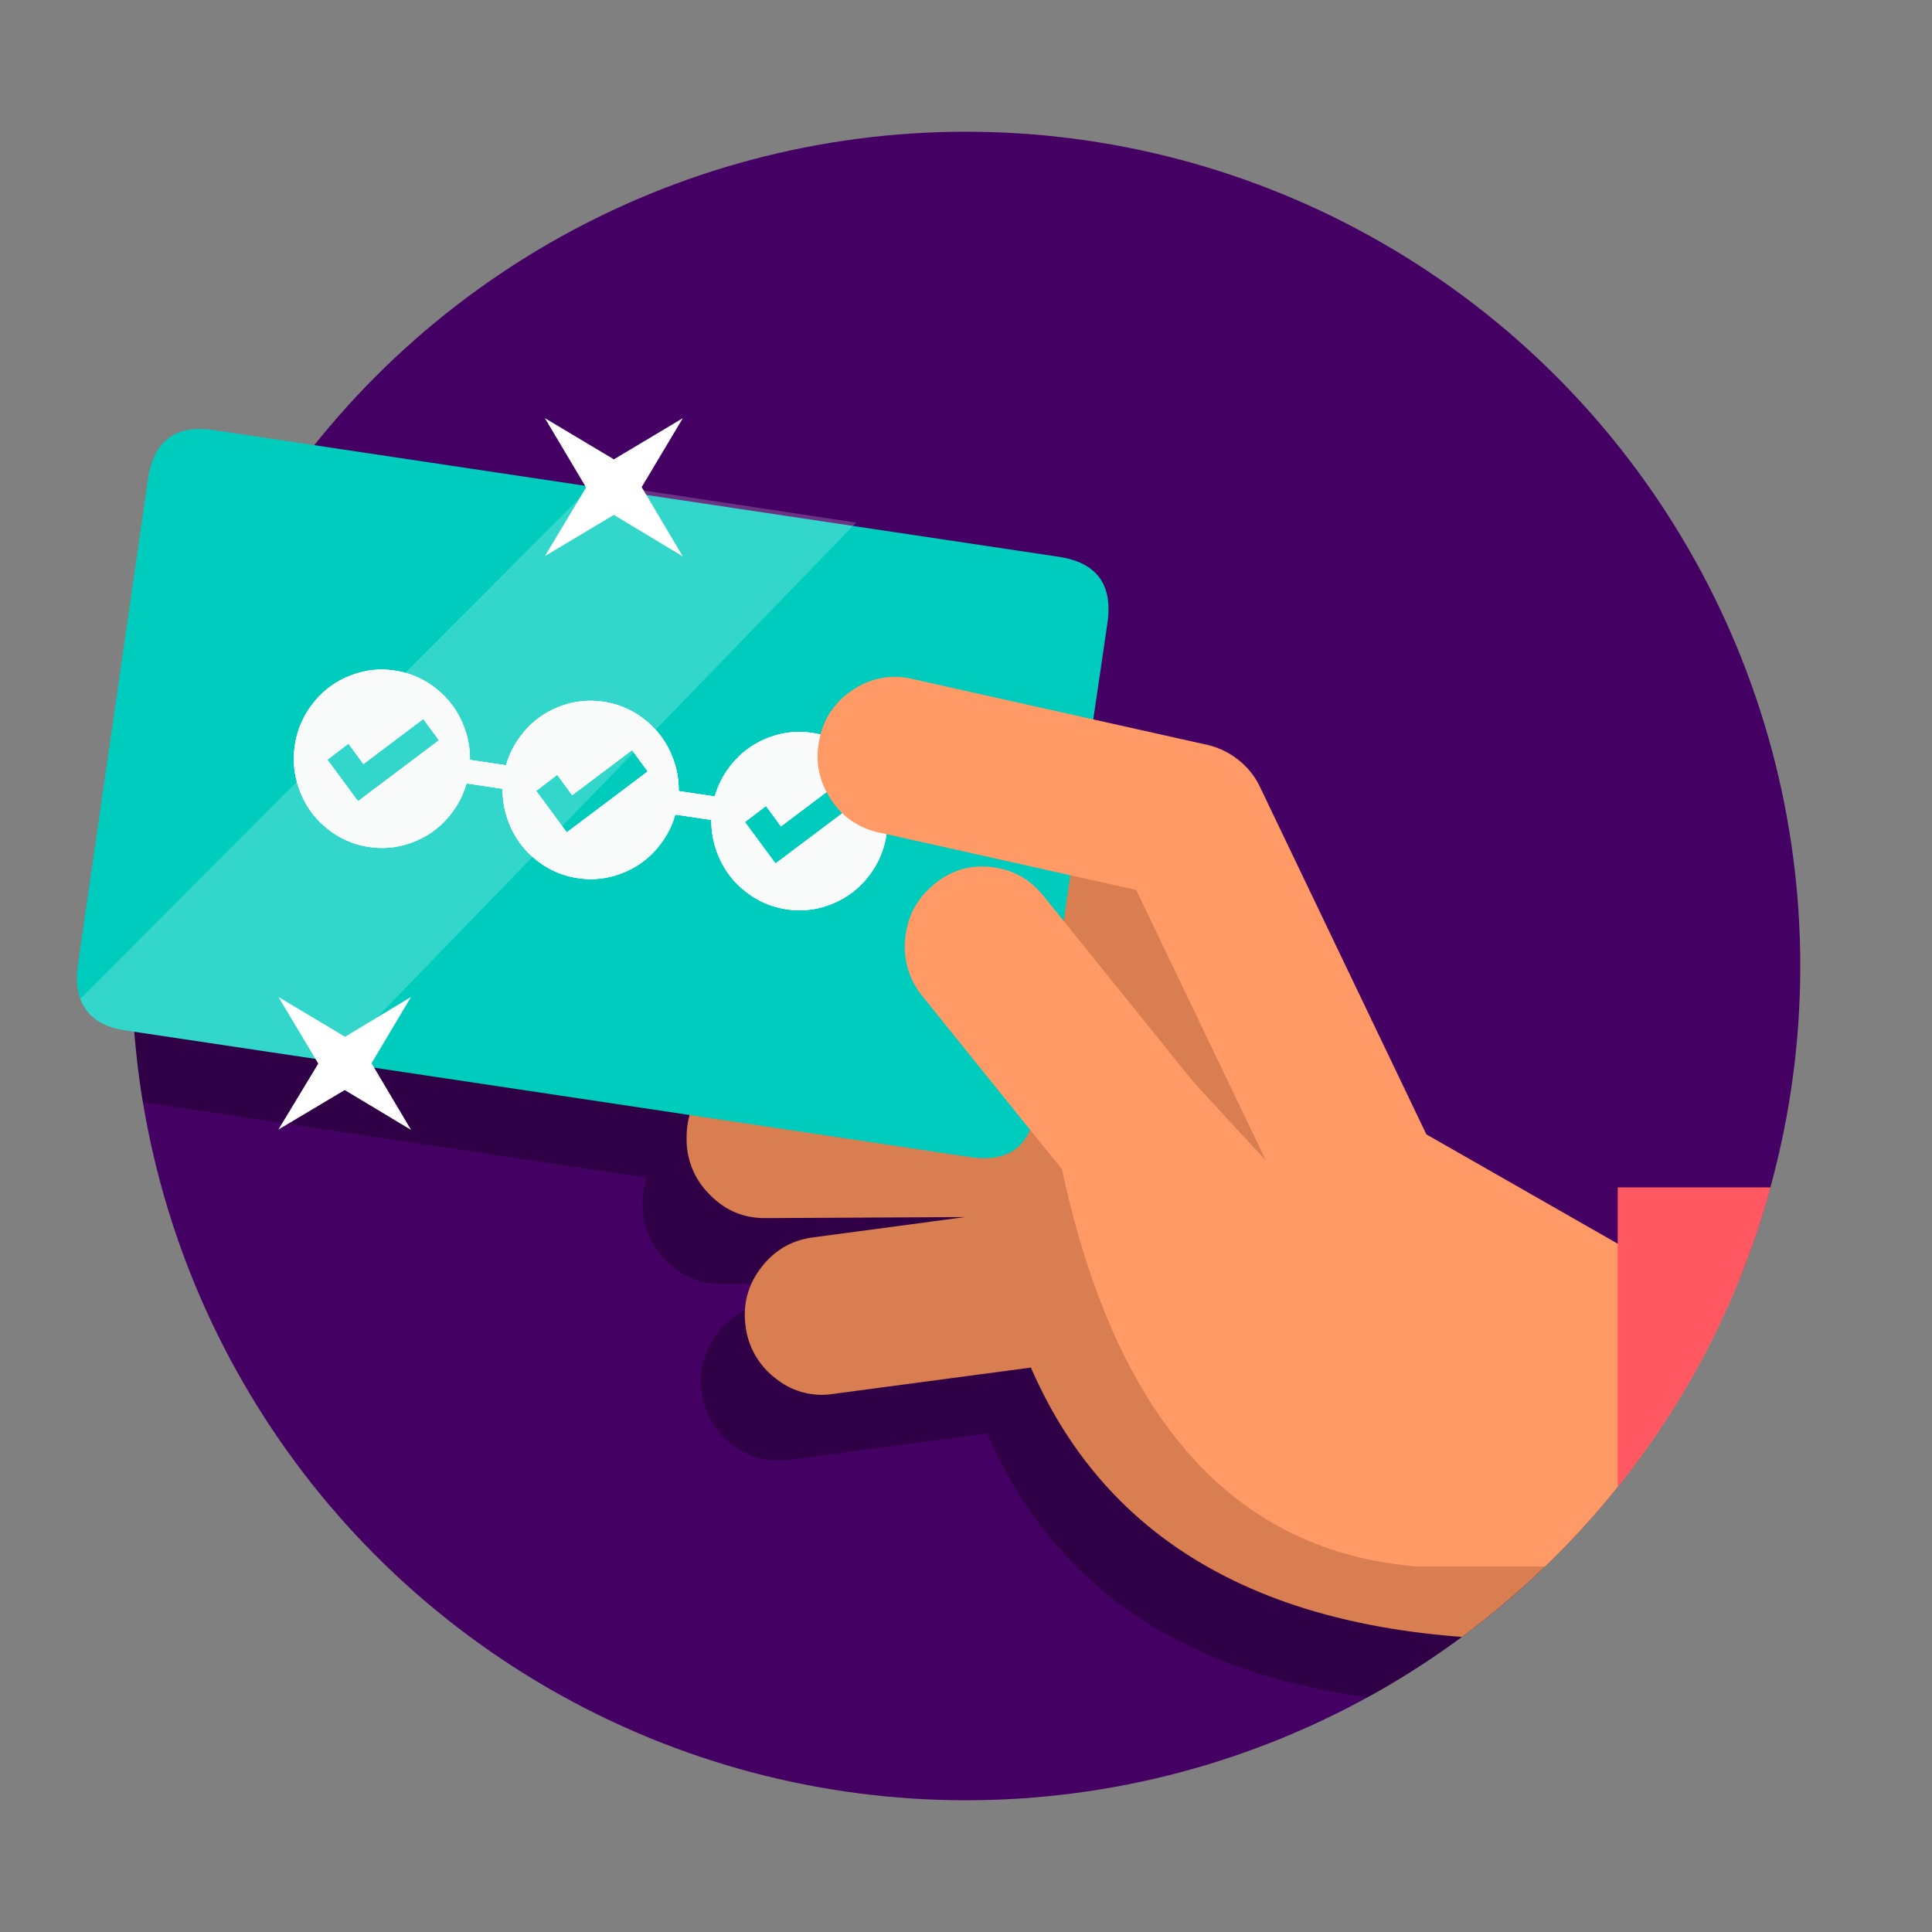 <svg xmlns="http://www.w3.org/2000/svg" width="88" height="88" fill="none" viewBox="0 0 88 88"><rect x="0" y="0" width="88" height="88" fill="#808080" stroke="none"/><circle cx="44" cy="44" r="38" fill="#450064"/><path fill="#000" fill-opacity=".3" fill-rule="evenodd" d="M12.248 23.116L47.22 28.36c1.739 0.26 2.48 1.268 2.222 3.024l-1.686 11.47 1.488 0.111a3.342 3.342 0 0 1 1.465 0.447 3.53 3.53 0 0 1 1.164 1.047l12.892 18.168 11.244 1.343a37.962 37.962 0 0 1-1.406 2.56 38.183 38.183 0 0 1-12.316 10.788c-8.58-1.168-14.357-5.177-17.33-12.027l-9.013 1.201a3.329 3.329 0 0 1-2.614-0.708 3.502 3.502 0 0 1-1.369-2.376c-0.133-0.986 0.1-1.87 0.697-2.654 0.598-0.792 1.382-1.256 2.353-1.39l6.945-0.928-9.117 0.047c-0.98 0-1.815-0.355-2.505-1.065a3.507 3.507 0 0 1-1.06-2.566 3.755 3.755 0 0 1 0.18-1.21l-22.95-3.44A38.266 38.266 0 0 1 6 44a37.823 37.823 0 0 1 6.248-20.884zM47.803 51.11l-1.261 0.006 0.155-1.056 0.38 0.028 0.726 1.022zm18.96 19.121l1.766 0.209-1.968-0.012a5.988 5.988 0 0 0 0.202-0.197zm-5.74-0.713l0.184 0.257c-5.056-1.237-8.465-4.126-10.225-8.665l7.05 5.675a3.699 3.699 0 0 0 0.673 1.373c0.59 0.778 1.363 1.232 2.319 1.36z" clip-rule="evenodd"/><path fill="#D87E50" fill-rule="evenodd" d="M66.59 74.559c-9.857-0.734-16.402-4.823-19.633-12.267l-9.013 1.2a3.328 3.328 0 0 1-2.614-0.708 3.502 3.502 0 0 1-1.369-2.376c-0.133-0.986 0.1-1.87 0.697-2.654 0.598-0.792 1.382-1.256 2.353-1.39l6.945-0.928-9.117 0.047c-0.98 0-1.815-0.355-2.505-1.065a3.507 3.507 0 0 1-1.06-2.566c-0.008-1.01 0.333-1.87 1.023-2.58 0.69-0.726 1.525-1.09 2.505-1.09l15-0.072-0.725-1.022-13.835-1.034c-0.985-0.077-1.799-0.494-2.442-1.251-0.643-0.758-0.926-1.634-0.851-2.63 0.067-1.004 0.471-1.834 1.214-2.489a3.375 3.375 0 0 1 2.592-0.868l15.489 1.149a3.34 3.34 0 0 1 1.465 0.447 3.53 3.53 0 0 1 1.164 1.047l12.892 18.168 11.244 1.343A38.166 38.166 0 0 1 66.59 74.56zm2.173-7.328l1.766 0.209-1.968-0.012a6.089 6.089 0 0 0 0.202-0.197zm-5.74-0.713l0.184 0.257c-5.056-1.237-8.465-4.126-10.225-8.665l7.05 5.675a3.699 3.699 0 0 0 0.673 1.373c0.59 0.778 1.363 1.232 2.319 1.36z" clip-rule="evenodd"/><path fill="#00CCBD" fill-rule="evenodd" d="M9.734 19.589c-1.74-0.26-2.738 0.487-2.995 2.243L3.554 43.909c-0.117 0.781-0.033 1.415 0.25 1.903 0.35 0.605 0.946 0.978 1.911 1.121l38.487 5.772c1.739 0.26 2.737-0.488 2.995-2.243l3.245-22.078c0.258-1.756-0.483-2.764-2.222-3.024L9.734 19.59z" clip-rule="evenodd"/><path fill="#fff" fill-rule="evenodd" d="M3.654 45.5C4.19 46.788 5.338 46.87 6 46.978c0.395 0.065 9.22 1.38 9.22 1.38L39 23.804 27.08 22 3.654 45.5z" clip-rule="evenodd" opacity=".2"/><path fill="#fff" fill-rule="evenodd" d="M31.102 19.047l-3.14 1.876-3.142-1.876 1.876 3.156-1.876 3.127 3.141-1.876 3.141 1.89-1.875-3.156 1.875-3.141zM18.723 45.408l-3.005 1.816-3.037-1.816 1.816 3.037-1.816 3.005 3.021-1.8 3.021 1.816-1.8-3.037 1.8-3.021z" clip-rule="evenodd"/><path fill="#F9FAFA" d="M17.98 30.545a3.89 3.89 0 0 1 1.916 0.847 3.937 3.937 0 0 1 1.216 1.658 4.012 4.012 0 0 1 0.248 2.103 3.99 3.99 0 0 1-0.836 1.941 3.895 3.895 0 0 1-1.637 1.232 3.868 3.868 0 0 1-2.077 0.251 3.891 3.891 0 0 1-1.917-0.847 3.938 3.938 0 0 1-1.216-1.658 4.012 4.012 0 0 1-0.248-2.103 3.99 3.99 0 0 1 0.837-1.942 3.895 3.895 0 0 1 1.636-1.231 3.87 3.87 0 0 1 2.077-0.251zm-2.108 3.326l-0.961 0.732 1.396 1.892 3.688-2.776-0.714-0.972-2.727 2.053-0.682-0.929zM27.488 31.965a3.89 3.89 0 0 1 1.918 0.847 3.938 3.938 0 0 1 1.216 1.657 4.013 4.013 0 0 1 0.247 2.104 3.99 3.99 0 0 1-0.836 1.941 3.896 3.896 0 0 1-1.637 1.232 3.87 3.87 0 0 1-2.077 0.25 3.89 3.89 0 0 1-1.917-0.846 3.937 3.937 0 0 1-1.216-1.658 4.012 4.012 0 0 1-0.247-2.103 3.99 3.99 0 0 1 0.836-1.942 3.895 3.895 0 0 1 1.637-1.232 3.869 3.869 0 0 1 2.076-0.25zm-2.106 3.326l-0.962 0.732 1.396 1.891 3.688-2.775-0.713-0.973-2.728 2.053-0.681-0.928zM36.998 33.384a3.891 3.891 0 0 1 1.917 0.847 3.938 3.938 0 0 1 1.216 1.658 4.012 4.012 0 0 1 0.248 2.103 3.99 3.99 0 0 1-0.837 1.942 3.895 3.895 0 0 1-1.636 1.232 3.87 3.87 0 0 1-2.077 0.25 3.891 3.891 0 0 1-1.917-0.847 3.938 3.938 0 0 1-1.216-1.657 4.012 4.012 0 0 1-0.248-2.104 3.99 3.99 0 0 1 0.836-1.941 3.896 3.896 0 0 1 1.637-1.232 3.87 3.87 0 0 1 2.077-0.25zm-2.107 3.327l-0.962 0.732 1.396 1.89 3.688-2.775-0.713-0.972-2.728 2.053-0.68-0.928z"/><path fill="#F9FAFA" d="M21.17 34.578l2.114 0.316-0.156 1.07-2.113-0.316 0.156-1.07zM30.68 35.998l2.113 0.315-0.156 1.07-2.113-0.315 0.156-1.07z"/><path fill="#F9FAFA" d="M17.98 30.545a3.89 3.89 0 0 1 1.916 0.847 3.937 3.937 0 0 1 1.216 1.658 4.012 4.012 0 0 1 0.248 2.103 3.99 3.99 0 0 1-0.836 1.941 3.895 3.895 0 0 1-1.637 1.232 3.868 3.868 0 0 1-2.077 0.251 3.891 3.891 0 0 1-1.917-0.847 3.938 3.938 0 0 1-1.216-1.658 4.012 4.012 0 0 1-0.248-2.103 3.99 3.99 0 0 1 0.837-1.942 3.895 3.895 0 0 1 1.636-1.231 3.87 3.87 0 0 1 2.077-0.251zm-2.108 3.326l-0.961 0.732 1.396 1.892 3.688-2.776-0.714-0.972-2.727 2.053-0.682-0.929zM27.488 31.965a3.89 3.89 0 0 1 1.918 0.847 3.938 3.938 0 0 1 1.216 1.657 4.013 4.013 0 0 1 0.247 2.104 3.99 3.99 0 0 1-0.836 1.941 3.896 3.896 0 0 1-1.637 1.232 3.87 3.87 0 0 1-2.077 0.25 3.89 3.89 0 0 1-1.917-0.846 3.937 3.937 0 0 1-1.216-1.658 4.012 4.012 0 0 1-0.247-2.103 3.99 3.99 0 0 1 0.836-1.942 3.895 3.895 0 0 1 1.637-1.232 3.869 3.869 0 0 1 2.076-0.25zm-2.106 3.326l-0.962 0.732 1.396 1.891 3.688-2.775-0.713-0.973-2.728 2.053-0.681-0.928zM36.998 33.384a3.891 3.891 0 0 1 1.917 0.847 3.938 3.938 0 0 1 1.216 1.658 4.012 4.012 0 0 1 0.248 2.103 3.99 3.99 0 0 1-0.837 1.942 3.895 3.895 0 0 1-1.636 1.232 3.87 3.87 0 0 1-2.077 0.25 3.891 3.891 0 0 1-1.917-0.847 3.938 3.938 0 0 1-1.216-1.657 4.012 4.012 0 0 1-0.248-2.104 3.99 3.99 0 0 1 0.836-1.941 3.896 3.896 0 0 1 1.637-1.232 3.87 3.87 0 0 1 2.077-0.25zm-2.107 3.327l-0.962 0.732 1.396 1.89 3.688-2.775-0.713-0.972-2.728 2.053-0.68-0.928z"/><path fill="#F9FAFA" d="M21.17 34.578l2.114 0.316-0.156 1.07-2.113-0.316 0.156-1.07zM30.68 35.998l2.113 0.315-0.156 1.07-2.113-0.315 0.156-1.07z"/><path fill="#F9FAFA" d="M17.98 30.545a3.89 3.89 0 0 1 1.916 0.847 3.937 3.937 0 0 1 1.216 1.658 4.012 4.012 0 0 1 0.248 2.103 3.99 3.99 0 0 1-0.836 1.941 3.895 3.895 0 0 1-1.637 1.232 3.868 3.868 0 0 1-2.077 0.251 3.891 3.891 0 0 1-1.917-0.847 3.938 3.938 0 0 1-1.216-1.658 4.012 4.012 0 0 1-0.248-2.103 3.99 3.99 0 0 1 0.837-1.942 3.895 3.895 0 0 1 1.636-1.231 3.87 3.87 0 0 1 2.077-0.251zm-2.108 3.326l-0.961 0.732 1.396 1.892 3.688-2.776-0.714-0.972-2.727 2.053-0.682-0.929zM27.488 31.965a3.89 3.89 0 0 1 1.918 0.847 3.938 3.938 0 0 1 1.216 1.657 4.013 4.013 0 0 1 0.247 2.104 3.99 3.99 0 0 1-0.836 1.941 3.896 3.896 0 0 1-1.637 1.232 3.87 3.87 0 0 1-2.077 0.25 3.89 3.89 0 0 1-1.917-0.846 3.937 3.937 0 0 1-1.216-1.658 4.012 4.012 0 0 1-0.247-2.103 3.99 3.99 0 0 1 0.836-1.942 3.895 3.895 0 0 1 1.637-1.232 3.869 3.869 0 0 1 2.076-0.25zm-2.106 3.326l-0.962 0.732 1.396 1.891 3.688-2.775-0.713-0.973-2.728 2.053-0.681-0.928zM36.998 33.384a3.891 3.891 0 0 1 1.917 0.847 3.938 3.938 0 0 1 1.216 1.658 4.012 4.012 0 0 1 0.248 2.103 3.99 3.99 0 0 1-0.837 1.942 3.895 3.895 0 0 1-1.636 1.232 3.87 3.87 0 0 1-2.077 0.25 3.891 3.891 0 0 1-1.917-0.847 3.938 3.938 0 0 1-1.216-1.657 4.012 4.012 0 0 1-0.248-2.104 3.99 3.99 0 0 1 0.836-1.941 3.896 3.896 0 0 1 1.637-1.232 3.87 3.87 0 0 1 2.077-0.25zm-2.107 3.327l-0.962 0.732 1.396 1.89 3.688-2.775-0.713-0.972-2.728 2.053-0.68-0.928z"/><path fill="#F9FAFA" d="M21.17 34.578l2.114 0.316-0.156 1.07-2.113-0.316 0.156-1.07zM30.68 35.998l2.113 0.315-0.156 1.07-2.113-0.315 0.156-1.07z"/><path fill="#F96" d="M70.374 71.356h-5.738a7.798 7.798 0 0 1-0.462-0.038c-8.134-0.83-13.401-6.848-15.801-18.055l-6.35-7.878a3.526 3.526 0 0 1-0.788-2.656c0.1-0.99 0.53-1.8 1.287-2.427 0.759-0.643 1.626-0.914 2.6-0.813 0.976 0.102 1.776 0.538 2.4 1.309l6.851 8.5 3.29 3.57-5.911-12.331-11.72-2.62a3.43 3.43 0 0 1-2.236-1.587c-0.525-0.839-0.68-1.737-0.463-2.695a3.407 3.407 0 0 1 1.562-2.241 3.377 3.377 0 0 1 2.674-0.466l13.407 2.997a3.528 3.528 0 0 1 1.437 0.693 3.43 3.43 0 0 1 0.987 1.246L64.97 51.67l11.595 6.624h2.653a38.063 38.063 0 0 1-8.845 13.062z"/><path fill="#FF5863" d="M80.647 54.084a37.881 37.881 0 0 1-6.962 13.642V54.084h6.962z"/></svg>